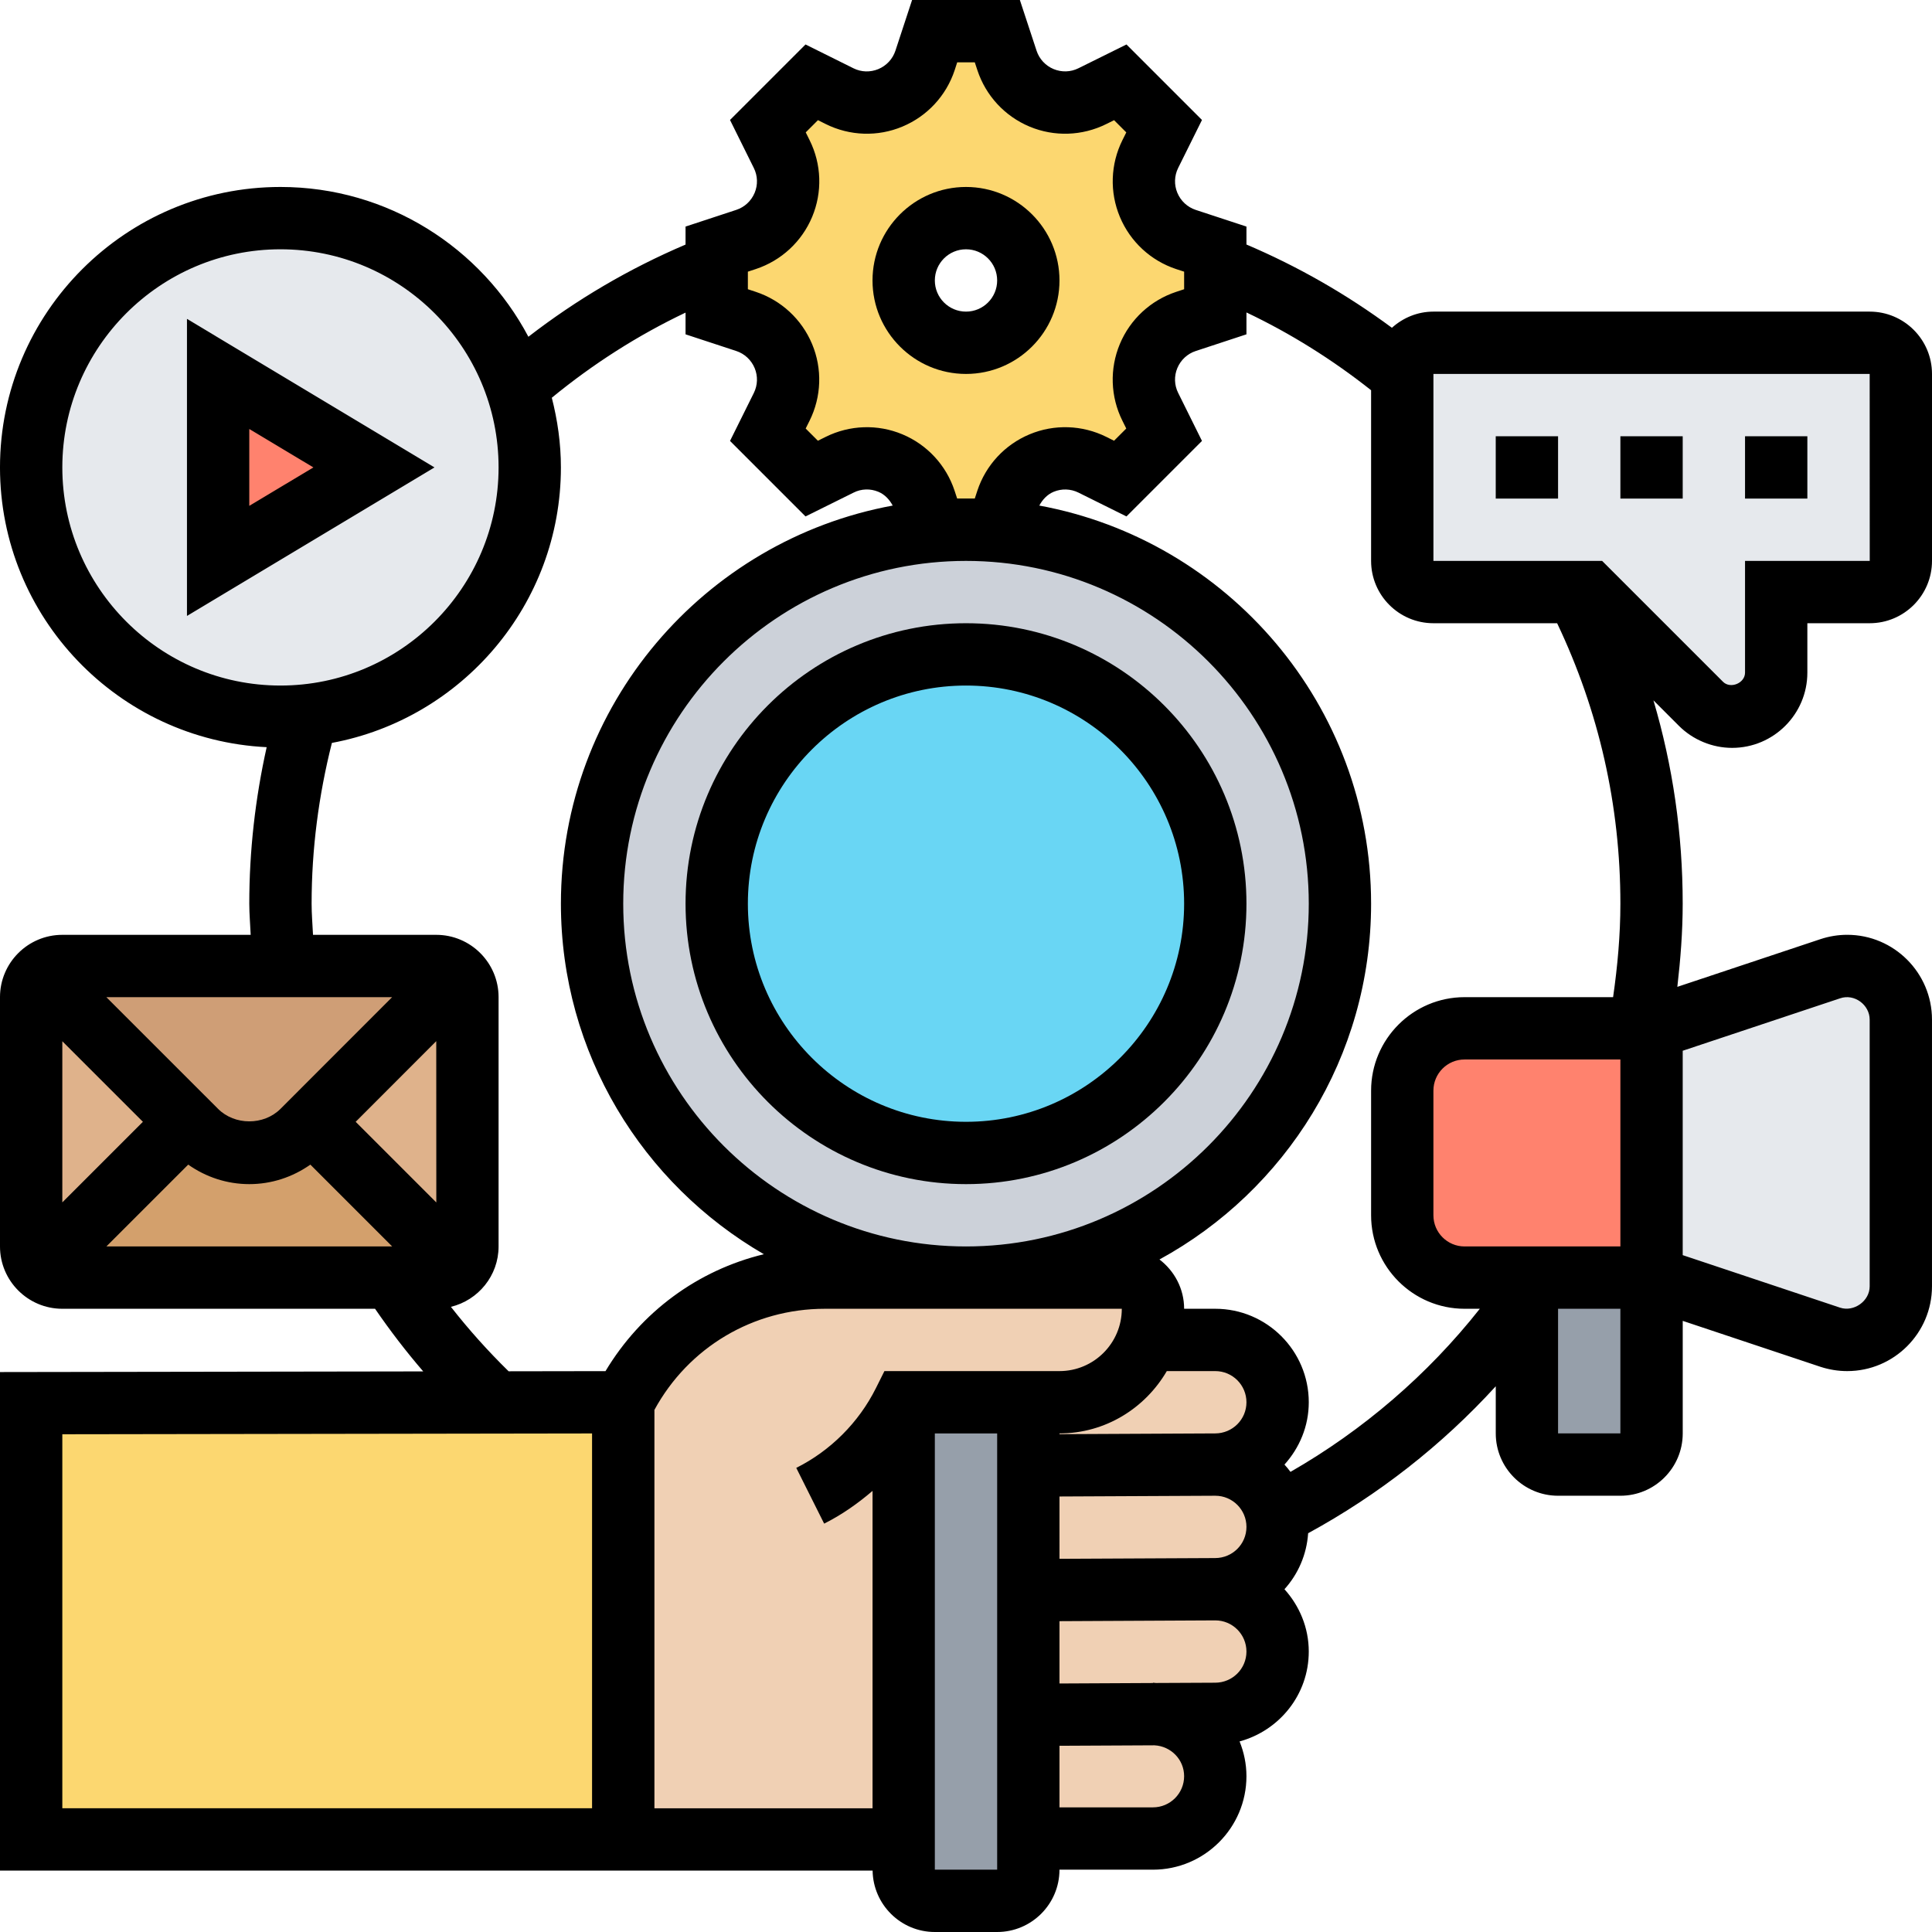 <svg id="_x33_0" enable-background="new 0 0 62 62" height="512" viewBox="0 0 62 62" width="512" xmlns="http://www.w3.org/2000/svg"><g><g><g><path d="m53 41v5c0 .55-.45 1-1 1h-2c-.55 0-1-.45-1-1v-4.35-.65z" fill="#969faa"/></g><g><path d="m53 33v8h-4-2c-1.1 0-2-.9-2-2v-4c0-1.1.9-2 2-2h5.64z" fill="#ff826e"/></g><g><path d="m61 32.72v8.56c0 .95-.77 1.72-1.72 1.72-.19 0-.37-.03-.54-.09l-5.74-1.91v-8l5.74-1.91c.17-.06.35-.09.54-.09.95 0 1.72.77 1.72 1.72z" fill="#e6e9ed"/></g><g><path d="m61 12v6c0 .55-.45 1-1 1h-3v2.59c0 .78-.63 1.41-1.41 1.41-.38 0-.74-.15-1-.41l-3.59-3.59h-.4-4.6c-.55 0-1-.45-1-1v-5.97-.03c0-.55.45-1 1-1h14c.55 0 1 .45 1 1z" fill="#e6e9ed"/></g><g><path d="m16.56 12.4c.29.81.44 1.69.44 2.6 0 4.14-3.14 7.54-7.16 7.96-.28.03-.56.04-.84.04-4.42 0-8-3.58-8-8s3.58-8 8-8c3.51 0 6.49 2.26 7.56 5.4z" fill="#e6e9ed"/></g><g><path d="m12 15-5 3v-6z" fill="#ff826e"/></g><g><path d="m10 36 4.71 4.71c-.19.18-.43.29-.71.29h-1.44-10.56c-.28 0-.52-.11-.71-.29l4.71-4.71.29.29c.46.46 1.07.71 1.71.71s1.25-.25 1.71-.71z" fill="#d3a06c"/></g><g><path d="m15 32v8c0 .28-.11.52-.29.71l-4.71-4.71 4.71-4.71c.18.19.29.43.29.71z" fill="#dfb28b"/></g><g><path d="m6 36-4.71 4.71c-.18-.19-.29-.43-.29-.71v-8c0-.28.11-.52.29-.71z" fill="#dfb28b"/></g><g><path d="m14.71 31.29-4.71 4.71-.29.29c-.46.46-1.07.71-1.71.71s-1.25-.25-1.71-.71l-.29-.29-4.71-4.71c.19-.18.43-.29.71-.29h7.09 4.91c.28 0 .52.11.71.29z" fill="#cf9e76"/></g><g><path d="m15.92 45.01 4.08-.01v14 .03h-19v-14z" fill="#fcd770"/></g><g><path d="m38.06 10.32c-.54.17-.98.58-1.2 1.11-.22.52-.2 1.12.05 1.63l.45.89-1.41 1.41-.89-.45c-.27-.13-.57-.2-.87-.2-.26 0-.52.05-.76.15-.53.22-.94.66-1.11 1.2l-.31.94h-1.01-1.01l-.31-.94c-.17-.54-.58-.98-1.11-1.2-.52-.22-1.12-.2-1.63.05l-.89.45-1.41-1.41.45-.89c.13-.27.2-.57.2-.87 0-.26-.05-.52-.15-.76-.22-.53-.66-.94-1.2-1.11l-.94-.31v-1.51-.51l.94-.31c.54-.17.98-.58 1.2-1.11.22-.52.2-1.12-.05-1.63l-.45-.89 1.41-1.41.89.45c.27.13.57.2.87.2.26 0 .52-.05.76-.15.53-.22.94-.66 1.11-1.2l.31-.94h2.02l.31.94c.17.54.58.98 1.11 1.2.52.22 1.12.2 1.63-.05l.89-.45 1.41 1.41-.45.89c-.13.27-.2.57-.2.87 0 .26.05.52.15.76.22.53.66.94 1.2 1.11l.94.31v.51 1.51zm-5.06-1.32c0-1.1-.9-2-2-2s-2 .9-2 2 .9 2 2 2 2-.9 2-2z" fill="#fcd770"/></g><g><path d="m40.96 48.62c.03.12.04.25.04.38 0 .55-.22 1.05-.59 1.41-.36.37-.86.59-1.41.59l-6 .03v-4l6-.03c.97 0 1.78.7 1.96 1.62z" fill="#f0d0b4"/></g><g><path d="m37.18 55.01-4.18.02v-4l6-.03c1.1 0 2 .9 2 2 0 .55-.22 1.05-.59 1.41-.36.37-.86.59-1.41.59l-1.8.01s-.01 0-.02 0z" fill="#f0d0b4"/></g><g><path d="m37.2 55.01c1.01.1 1.8.96 1.8 1.99 0 .55-.22 1.05-.59 1.41-.36.37-.86.59-1.41.59h-4v-3.97l4.18-.02z" fill="#f0d0b4"/></g><g><path d="m34 45c1.31 0 2.42-.83 2.82-2h.01 2.17c.55 0 1.05.22 1.41.59.37.36.59.86.59 1.41 0 1.1-.9 2-2 2l-6 .03v-2-.03z" fill="#f0d0b4"/></g><g><path d="m28.99 45.02.01.01v14h-9v-.03-14c1.23-2.45 3.73-4 6.47-4h4.53 5c.55 0 1 .45 1 1 0 .35-.06.69-.18 1-.4 1.17-1.51 2-2.82 2h-1-4c0 .01-.01.01-.01.02z" fill="#f0d0b4"/></g><g><path d="m33 59v1c0 .55-.45 1-1 1h-2c-.55 0-1-.45-1-1v-.97-14l-.01-.01c0-.01.01-.01.01-.02h4v.03 2 4 4z" fill="#969faa"/></g><g><path d="m31 17c6.63 0 12 5.37 12 12s-5.37 12-12 12-12-5.37-12-12 5.37-12 12-12z" fill="#ccd1d9"/></g><g><circle cx="31" cy="29" fill="#69d6f4" r="8"/></g></g><g><path d="m31 20c-4.963 0-9 4.037-9 9s4.037 9 9 9 9-4.037 9-9-4.037-9-9-9zm0 16c-3.859 0-7-3.141-7-7s3.141-7 7-7 7 3.141 7 7-3.141 7-7 7z"/><path d="m6 10.233v9.533l7.943-4.766zm2 3.534 2.057 1.233-2.057 1.233z"/><path d="m48 14h2v2h-2z"/><path d="m52 14h2v2h-2z"/><path d="m56 14h2v2h-2z"/><path d="m55.586 24c1.331 0 2.414-1.083 2.414-2.414v-1.586h2c1.103 0 2-.897 2-2v-6c0-1.103-.897-2-2-2h-14c-.513 0-.978.2-1.332.519-1.45-1.073-3.012-1.967-4.668-2.672v-.576l-1.628-.535c-.266-.088-.48-.287-.589-.547-.108-.258-.099-.549.026-.8l.764-1.539-2.423-2.423-1.541.763c-.25.125-.539.134-.799.026-.259-.108-.458-.323-.545-.588l-.536-1.628h-3.459l-.535 1.628c-.088.266-.287.48-.547.589-.259.107-.548.1-.8-.026l-1.538-.764-2.423 2.423.764 1.541c.125.249.135.54.026.799s-.323.458-.588.545l-1.629.536v.578c-1.801.767-3.49 1.757-5.043 2.958-1.511-2.855-4.508-4.807-7.957-4.807-4.963 0-9 4.037-9 9 0 4.814 3.801 8.745 8.558 8.978-.366 1.642-.558 3.324-.558 5.022 0 .334.031.666.045 1h-6.045c-1.103 0-2 .897-2 2v8c0 1.103.897 2 2 2h10.036c.479.697.993 1.369 1.546 2.01l-13.582.021v15.998h28.003c.016 1.089.904 1.971 1.997 1.971h2c1.103 0 2-.897 2-2h3c1.654 0 3-1.346 3-3 0-.395-.081-.77-.22-1.116 1.275-.346 2.22-1.501 2.22-2.884 0-.771-.301-1.468-.78-2 .437-.484.713-1.107.76-1.797 2.25-1.226 4.292-2.822 6.021-4.716v1.513c0 1.103.897 2 2 2h2c1.103 0 2-.897 2-2v-3.612l4.422 1.475c.277.09.565.137.856.137 1.5 0 2.721-1.221 2.721-2.721v-8.559c0-1.5-1.221-2.721-2.721-2.721-.291 0-.579.047-.86.14l-4.591 1.53c.102-.884.172-1.774.172-2.669 0-2.244-.318-4.425-.939-6.525l.818.818c.449.449 1.071.707 1.707.707zm-9.586-12h14l.002 6h-4.002v3.586c0 .338-.468.531-.707.293l-3.879-3.879h-5.414zm-22-3.282.255-.084c.817-.27 1.476-.88 1.808-1.674s.302-1.691-.081-2.46l-.125-.252.392-.392.25.125c.771.383 1.668.414 2.461.081.795-.332 1.405-.99 1.676-1.809l.082-.253h.564l.084.255c.27.817.88 1.476 1.674 1.808.793.332 1.69.301 2.46-.081l.252-.125.392.392-.125.25c-.383.771-.413 1.668-.081 2.461.332.795.99 1.405 1.809 1.676l.253.082v.564l-.255.084c-.817.27-1.476.88-1.808 1.674s-.302 1.691.081 2.46l.125.252-.392.392-.25-.125c-.77-.382-1.668-.413-2.461-.081-.795.332-1.405.99-1.676 1.809l-.082.251c-.184 0-.383 0-.566 0l-.083-.252c-.27-.817-.88-1.476-1.674-1.808-.793-.332-1.691-.301-2.46.081l-.252.125-.392-.392.125-.25c.383-.771.413-1.668.081-2.461-.332-.795-.99-1.405-1.809-1.676l-.252-.083zm10 39.306 5-.024c.552 0 1 .448 1 1s-.448 1-1.005 1l-4.995.024zm4.995-2.024-4.995.024v-.024c1.474 0 2.75-.81 3.444-2h1.556c.552 0 1 .448 1 1s-.448 1-1.005 1zm-2.995-4c0 1.103-.897 2-2 2h-5.618l-.276.553c-.549 1.097-1.456 2.004-2.553 2.553l.895 1.789c.562-.281 1.077-.643 1.553-1.051v10.186h-7v-12.785c1.094-2.008 3.17-3.245 5.471-3.245zm-5-2c-6.065 0-11-4.935-11-11s4.935-11 11-11 11 4.935 11 11-4.935 11-11 11zm-29-25c0-3.859 3.141-7 7-7s7 3.141 7 7-3.141 7-7 7-7-3.141-7-7zm2.586 21-2.586 2.586v-5.171zm1.454 1.374c.571.402 1.247.626 1.96.626s1.389-.224 1.96-.626l2.626 2.626h-9.172zm7.962 1.214-2.588-2.588 2.586-2.588zm-5.002-3.002c-.535.533-1.465.533-2 0l-3.587-3.586h9.171zm5.47 6.352c.875-.212 1.53-.998 1.53-1.938v-8c0-1.103-.897-2-2-2h-3.955c-.016-.334-.045-.666-.045-1 0-1.75.227-3.48.651-5.159 4.176-.778 7.349-4.443 7.349-8.841 0-.773-.108-1.519-.292-2.236 1.324-1.086 2.758-2.003 4.292-2.732v.697l1.628.535c.266.088.48.287.589.547.108.258.099.549-.026.8l-.764 1.539 2.423 2.423 1.541-.764c.248-.126.539-.135.799-.026.205.086.354.25.458.441-6.048 1.112-10.648 6.412-10.648 12.776 0 4.805 2.627 8.999 6.513 11.249-2.117.513-3.939 1.846-5.082 3.752l-3.109.005c-.662-.648-1.281-1.339-1.852-2.068zm-12.47 4.089 17-.026v12.028h-17zm28 13.973v-14h2v14zm7-2h-3v-1.976l3.047-.015c.529.027.953.456.953.991 0 .552-.448 1-1 1zm1.995-4-1.903.009c-.031-.001-.061-.009-.092-.009v.01l-3 .015v-2l5-.025c.552 0 1 .448 1 1s-.448 1-1.005 1zm2.418-6.766c-.06-.082-.125-.159-.193-.234.48-.532.78-1.229.78-2 0-1.654-1.346-3-3-3h-1c0-.646-.313-1.216-.791-1.582 4.042-2.207 6.791-6.497 6.791-11.418 0-6.364-4.6-11.664-10.648-12.776.105-.191.254-.355.459-.441.258-.108.548-.099.8.026l1.539.764 2.423-2.423-.764-1.541c-.125-.249-.135-.54-.026-.799s.323-.458.588-.545l1.629-.536v-.702c1.421.675 2.758 1.514 4 2.496v5.477c0 1.103.897 2 2 2h3.97c1.341 2.819 2.03 5.842 2.03 9 0 1.008-.092 2.01-.234 3h-4.766c-1.654 0-3 1.346-3 3v4c0 1.654 1.346 3 3 3h.489c-1.671 2.115-3.744 3.897-6.076 5.234zm5.587-7.234c-.552 0-1-.448-1-1v-4c0-.552.448-1 1-1h5v6zm3 6v-4h2v4zm9.049-13.962c.459-.16.951.209.951.683v8.559c0 .474-.507.83-.948.685l-5.052-1.686v-6.559z"/><path d="m31 12c1.654 0 3-1.346 3-3s-1.346-3-3-3-3 1.346-3 3 1.346 3 3 3zm0-4c.552 0 1 .448 1 1s-.448 1-1 1-1-.448-1-1 .448-1 1-1z"/></g></g></svg>